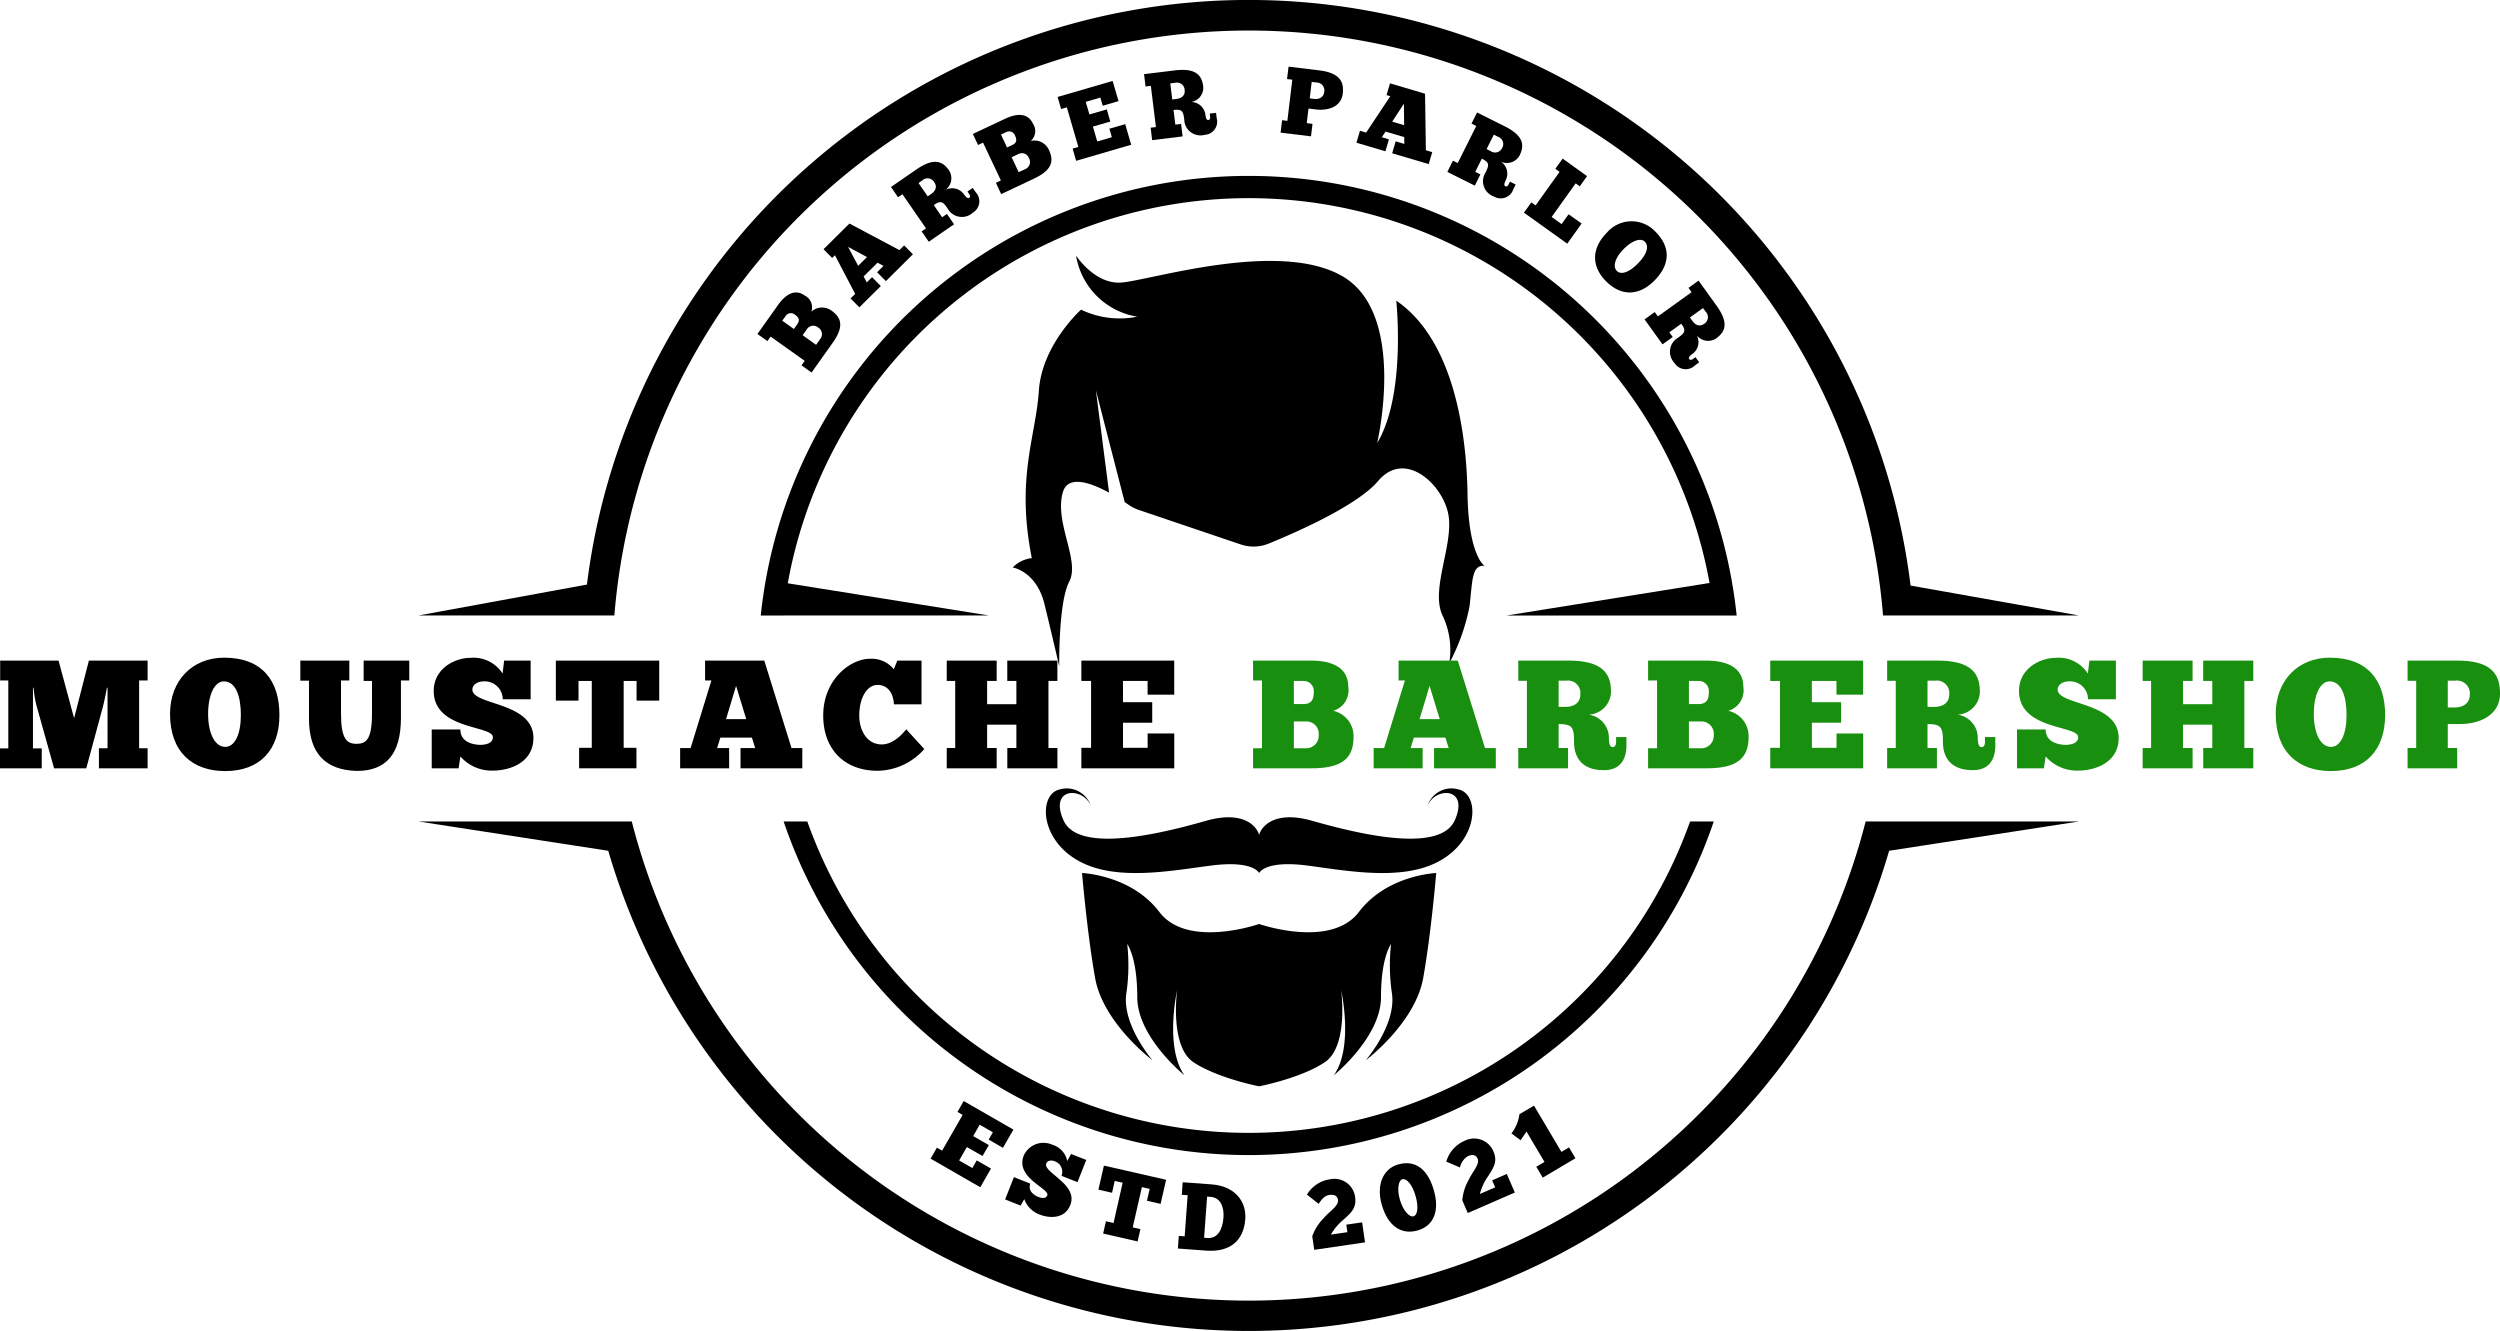 <svg xmlns="http://www.w3.org/2000/svg" xmlns:xlink="http://www.w3.org/1999/xlink" width="284.403" height="151.41" viewBox="0 0 284.403 151.41">
  <defs>
    <clipPath id="clip-path">
      <path id="Path_26" data-name="Path 26" d="M55.492,74.1H244.379v70.078H55.492Zm0,0"/>
    </clipPath>
    <clipPath id="clip-path-2">
      <path id="Path_28" data-name="Path 28" d="M55.492,167.535H244.379v57.973H55.492Zm0,0"/>
    </clipPath>
  </defs>
  <g id="Group_120" data-name="Group 120" transform="translate(-7.882 -74.098)">
    <path id="Path_22" data-name="Path 22" d="M162.473,177.844c-3.2,4.219-11.352,1.367-11.352,1.367s-8.152,2.852-11.351-1.367-8.793-4.43-8.793-4.43.574,6.824,1.488,11.953,6.527,9.348,6.527,9.348-3.445-3.988-2.988-7.524a22.025,22.025,0,0,0,.113-5.7s1.141,1.481,1.141,6.043,5.367,8.891,5.367,8.891c-2.281-3.192-.832-9.692-.832-9.692s-.879,6.387,1.863,8.207,7.465,2.739,7.465,2.739,4.731-.91,7.469-2.739,1.863-8.207,1.863-8.207,1.449,6.5-.836,9.692c0,0,5.367-4.332,5.367-8.891s1.145-6.043,1.145-6.043a22.025,22.025,0,0,0,.113,5.7c.457,3.536-2.988,7.524-2.988,7.524s5.613-4.215,6.531-9.348,1.481-11.953,1.481-11.953-5.594.211-8.793,4.43"/>
    <path id="Path_23" data-name="Path 23" d="M173.793,163.9a2.87,2.87,0,0,0-3.527,1.9c.836-2.2,4.8-2.2,3.121,1.6s-10.887,1.593-16.219.074c-4.566-1.3-5.9.91-6.047,1.621-.141-.707-1.476-2.922-6.043-1.621-5.332,1.519-14.543,3.726-16.219-.074s2.286-3.8,3.121-1.6a2.876,2.876,0,0,0-3.531-1.9c-2.789.61-2.254,7.3,4.446,9.043,4.015,1.047,9.043.1,12.773-.378,4.809-.625,5.453.851,5.453.851s.649-1.476,5.457-.855c3.727.484,8.754,1.429,12.774.382,6.7-1.746,7.23-8.433,4.441-9.043"/>
    <path id="Path_24" data-name="Path 24" d="M174.832,130.3c-.113-7.067-1.6-17.555-8.109-22,0,0,1.144,10.715-2.168,16.187,0,0,3.425-14.594-3.883-18.922s-22.383.571-25.356.684-5.023-3.082-5.023-3.082a8.424,8.424,0,0,0,6.965,6.957,10.16,10.16,0,0,1-6.395-.8s-4.453,3.988-4.8,9.234-2.625,9.918-.8,19.036a3.518,3.518,0,0,0-2.172,1.062s2.7.422,3.617,4.184,1.676,7.066,1.676,7.066-.118-7.258,1.14-9.652-1.75-6.762-.722-10.184c.593-1.976,3.179-1.055,5.25.07l-1.5-11.64,3.277,12.719c.172.117.332.222.465.316a4.5,4.5,0,0,0,1.137.574l11.613,3.93a4.547,4.547,0,0,0,3.164-.1c3.156-1.289,10.1-4.34,12.453-7.125,3.082-3.648,7.422.457,8,3.875s-2.055,8.438-.687,11.4a9.083,9.083,0,0,1,.769,5.472,22.873,22.873,0,0,0,2.317-6.5c.339-2.847.226-4.73,1.71-4.59,0,0-1.828-1.109-1.941-8.179"/>
    <g id="Group_1" data-name="Group 1" clip-path="url(#clip-path)">
      <path id="Path_25" data-name="Path 25" d="M77.773,144.113a72.4,72.4,0,0,1,144.325,0h22.281l-19.149-3.4A75.861,75.861,0,0,0,74.652,140.6l-19.16,3.515H77.773"/>
    </g>
    <g id="Group_2" data-name="Group 2" clip-path="url(#clip-path-2)">
      <path id="Path_27" data-name="Path 27" d="M220.121,167.551a72.438,72.438,0,0,1-140.367,0H55.492l21.586,3.332a75.9,75.9,0,0,0,145.715,0l21.586-3.332H220.121"/>
    </g>
    <path id="Path_29" data-name="Path 29" d="M200.148,167.551a53.3,53.3,0,0,1-100.425,0H97.031a55.851,55.851,0,0,0,105.809,0h-2.692"/>
    <path id="Path_30" data-name="Path 30" d="M96.984,144.113h23.387L97.5,140.453a53.283,53.283,0,0,1,104.863-.035l-23.09,3.7h26.172a55.812,55.812,0,0,0-111.019,0h2.559"/>
    <g id="Group_5" data-name="Group 5">
      <g id="Group_4" data-name="Group 4" transform="translate(113.513 205.771)">
        <g id="Group_3" data-name="Group 3">
          <path id="Path_33" data-name="Path 33" d="M4-6.418,3.293-5.18l.59.34L1.543-.773l-.59-.34L.234.137l5.652,3.25L7.105,1.266,5.484.336l-.5.871L3.48.344l.879-1.527L6.141-.16l.719-1.246L5.078-2.43,5.82-3.723l1.5.859-.477.836,1.621.934L9.656-3.168Zm0,0"/>
        </g>
      </g>
    </g>
    <g id="Group_8" data-name="Group 8">
      <g id="Group_7" data-name="Group 7" transform="translate(121.976 210.447)">
        <g id="Group_6" data-name="Group 6">
          <path id="Path_34" data-name="Path 34" d="M.25.1l1.762.7L2.43.063A2.913,2.913,0,0,0,4.168,1.816c1.2.469,2.887.484,3.5-1.086C8.6-1.633,4.523-2.961,4.934-4c.137-.352.609-.375.9-.262a1.264,1.264,0,0,1,.828,1.676l1.82.719,1-2.527L7.75-5.07l-.434.8a2.426,2.426,0,0,0-1.7-1.855A2.462,2.462,0,0,0,2.371-4.9C1.359-2.336,5.355-1.145,5.047-.359c-.168.422-.7.3-1.055.164-.414-.184-1.2-.66-.871-1.5L1.25-2.437Zm0,0"/>
        </g>
      </g>
    </g>
    <g id="Group_11" data-name="Group 11">
      <g id="Group_10" data-name="Group 10" transform="translate(131.625 214.03)">
        <g id="Group_9" data-name="Group 9">
          <path id="Path_35" data-name="Path 35" d="M8.914-5.719,1.84-7.332,1.215-4.594l1.551.355.3-1.348.906.2L2.934-.8,2.07-1,1.75.4l3.922.895.32-1.4-.875-.2L6.16-4.883l.887.2L6.738-3.332l1.551.355Zm0,0"/>
        </g>
      </g>
    </g>
    <g id="Group_14" data-name="Group 14">
      <g id="Group_13" data-name="Group 13" transform="translate(141.608 216.112)">
        <g id="Group_12" data-name="Group 12">
          <path id="Path_36" data-name="Path 36" d="M.27.02,3.516.258C6.168.449,7.762-.855,7.938-3.312,8.09-5.375,6.719-7.09,4.109-7.277L.82-7.52.715-6.094l.668.047-.34,4.68L.375-1.414ZM3.254-1.2l.34-4.684L4-5.855C5.148-5.773,5.543-4.648,5.457-3.5c-.1,1.352-.648,2.383-1.793,2.32Zm0,0"/>
        </g>
      </g>
    </g>
    <g id="Group_17" data-name="Group 17">
      <g id="Group_16" data-name="Group 16" transform="translate(157.126 216.319)">
        <g id="Group_15" data-name="Group 15">
          <path id="Path_37" data-name="Path 37" d="M.766-5.27c.273-.391.621-.922,1.2-1.008.492-.07.922.027,1,.574.1.664-.969,1.277-1.629,2.066A5.631,5.631,0,0,0,.039-1.59L.266-.039,6.043-.887,5.711-3.164l-1.8.262.125.855L2.156-1.77A6.253,6.253,0,0,1,3.551-3.437C4.574-4.344,5.09-4.855,4.91-6.086A2.373,2.373,0,0,0,2.02-8.055,3.643,3.643,0,0,0-.566-6.32Zm0,0"/>
        </g>
      </g>
    </g>
    <g id="Group_20" data-name="Group 20">
      <g id="Group_19" data-name="Group 19" transform="translate(165.96 214.853)">
        <g id="Group_18" data-name="Group 18">
          <path id="Path_38" data-name="Path 38" d="M3.176-.773C5.059-1.309,5.7-3.023,5.043-5.332S3.012-8.867.973-8.285c-1.727.492-2.5,2.367-1.863,4.57C-.16-1.156,1.438-.277,3.176-.773ZM2.715-2.383C2.3-2.266,1.551-2.961,1.168-4.3c-.363-1.266-.113-2.2.273-2.3.508-.145,1.16.637,1.512,1.875C3.316-3.465,3.2-2.52,2.715-2.383Zm0,0"/>
        </g>
      </g>
    </g>
    <g id="Group_23" data-name="Group 23">
      <g id="Group_22" data-name="Group 22" transform="translate(174.614 212.201)">
        <g id="Group_21" data-name="Group 21">
          <path id="Path_39" data-name="Path 39" d="M-.641-5.289A1.982,1.982,0,0,1,.25-6.574c.457-.2.9-.211,1.117.293.27.613-.6,1.488-1.031,2.422A5.627,5.627,0,0,0-.379-1.547L.246-.109,5.6-2.441,4.68-4.551l-1.664.727.348.793-1.746.758A6.311,6.311,0,0,1,2.523-4.25c.754-1.141,1.117-1.77.621-2.91A2.374,2.374,0,0,0-.16-8.3,3.651,3.651,0,0,0-2.2-5.953Zm0,0"/>
        </g>
      </g>
    </g>
    <g id="Group_26" data-name="Group 26">
      <g id="Group_25" data-name="Group 25" transform="translate(182.726 208.459)">
        <g id="Group_24" data-name="Group 24">
          <path id="Path_40" data-name="Path 40" d="M-1.859-4.645l.672-.988L.859-2.18l-.934.551L.66-.391,4.383-2.6,3.648-3.832l-.863.512L-.336-8.586l-1.656.98A4.539,4.539,0,0,1-2.9-5.422Zm0,0"/>
        </g>
      </g>
    </g>
    <g id="Group_29" data-name="Group 29">
      <g id="Group_28" data-name="Group 28" transform="translate(7.444 161.501)">
        <g id="Group_27" data-name="Group 27">
          <path id="Path_41" data-name="Path 41" d="M12.672-9.168v6.891h-.981V0H17.23V-2.277h-.965V-9.992h.965V-12.25h-6.68L8.867-5.7,7.1-12.25H.457v2.258h.926v7.73H.438V0h4.75V-2.262h-1V-9.168h.07a11.89,11.89,0,0,0,.371,2.176L6.59,0h3.664l1.84-6.816c.121-.406.367-1.562.508-2.352Zm0,0"/>
        </g>
      </g>
    </g>
    <g id="Group_32" data-name="Group 32">
      <g id="Group_31" data-name="Group 31" transform="translate(26.963 161.501)">
        <g id="Group_30" data-name="Group 30">
          <path id="Path_42" data-name="Path 42" d="M6.539.316c3.961,0,6.168-2.418,6.168-6.379,0-3.945-2-6.523-6.293-6.523-3.629,0-6.152,2.613-6.152,6.4C.262-1.8,2.875.316,6.539.316Zm0-2.754c-1.125,0-1.945-1.453-1.945-3.75,0-2.172.734-3.715,1.8-3.7,1.348,0,1.926,1.7,1.926,3.824C8.324-3.891,7.641-2.437,6.539-2.437Zm0,0"/>
        </g>
      </g>
    </g>
    <g id="Group_35" data-name="Group 35">
      <g id="Group_34" data-name="Group 34" transform="translate(41.786 161.501)">
        <g id="Group_33" data-name="Group 33">
          <path id="Path_43" data-name="Path 43" d="M.262-12.25v2.277h.984v4.328C1.246-1.664,3.137.191,6.676.3c3.3,0,5.031-1.875,5.031-6.027V-9.992h.949V-12.25H7.465v2.313h.949v3.715c0,3.016-.7,3.437-1.77,3.437-1.125,0-1.754-.6-1.754-3.418V-9.992h.945V-12.25Zm0,0"/>
        </g>
      </g>
    </g>
    <g id="Group_38" data-name="Group 38">
      <g id="Group_37" data-name="Group 37" transform="translate(56.556 161.501)">
        <g id="Group_36" data-name="Group 36">
          <path id="Path_44" data-name="Path 44" d="M.438,0H3.5l.2-1.348A4.727,4.727,0,0,0,7.359.262c2.086,0,4.648-.98,4.648-3.715,0-4.117-6.941-3.7-6.941-5.5,0-.613.7-.93,1.207-.93A2.05,2.05,0,0,1,8.52-7.852h3.172v-4.4H8.676L8.5-10.777a3.924,3.924,0,0,0-3.664-1.789C3.121-12.566.668-11.391.668-8.8c0,4.469,6.727,3.891,6.727,5.258,0,.734-.875.875-1.488.875C5.172-2.7,3.7-2.945,3.7-4.418H.438Zm0,0"/>
        </g>
      </g>
    </g>
    <g id="Group_41" data-name="Group 41">
      <g id="Group_40" data-name="Group 40" transform="translate(70.854 161.501)">
        <g id="Group_39" data-name="Group 39">
          <path id="Path_45" data-name="Path 45" d="M12.023-12.25H.262V-7.7H2.84V-9.937H4.348v7.605H2.91V0H9.43V-2.332H7.977V-9.937H9.445V-7.7h2.578Zm0,0"/>
        </g>
      </g>
    </g>
    <g id="Group_44" data-name="Group 44">
      <g id="Group_43" data-name="Group 43" transform="translate(84.993 161.501)">
        <g id="Group_42" data-name="Group 42">
          <path id="Path_46" data-name="Path 46" d="M14.16,0V-2.3H12.934l-3.1-9.953H3.1v2.258H3.82L1.453-2.3H.262V0H5.836V-2.3H4.469l.367-1.191H8.43L8.8-2.3H7.133V0ZM5.484-5.59,6.625-9.375,7.781-5.59Zm0,0"/>
        </g>
      </g>
    </g>
    <g id="Group_47" data-name="Group 47">
      <g id="Group_46" data-name="Group 46" transform="translate(101.27 161.501)">
        <g id="Group_45" data-name="Group 45">
          <path id="Path_47" data-name="Path 47" d="M9.711-4.434c-.16.176-1.316,1.719-2.789,1.719-1.664,0-2.559-1.563-2.559-3.3,0-1.91.824-3.469,2.086-3.469,1.246,0,1.8,1.066,1.859,2.207h3.137V-12.25H8.691l-.4.981a3.237,3.237,0,0,0-2.7-1.191C3.3-12.461.262-10.043.262-6.012.262-2.1,2.734.281,6.449.281a7.186,7.186,0,0,0,5.312-2.473Zm0,0"/>
        </g>
      </g>
    </g>
    <g id="Group_50" data-name="Group 50">
      <g id="Group_49" data-name="Group 49" transform="translate(115.147 161.501)">
        <g id="Group_48" data-name="Group 48">
          <path id="Path_48" data-name="Path 48" d="M.438-12.25v2.313H1.4v7.625H.438V0h5.68V-2.312H5.031V-4.961H8.359v2.648H7.328V0h5.7V-2.312H12.008V-9.937h1.016V-12.25h-5.7v2.313H8.359v2.645H5.031V-9.937H6.117V-12.25Zm0,0"/>
        </g>
      </g>
    </g>
    <g id="Group_53" data-name="Group 53">
      <g id="Group_52" data-name="Group 52" transform="translate(130.461 161.501)">
        <g id="Group_51" data-name="Group 51">
          <path id="Path_49" data-name="Path 49" d="M.438-12.25v2.313H1.543v7.605H.438V0h10.57V-3.961H7.977v1.629h-2.8V-5.187H8.5V-7.52H5.172V-9.937h2.8v1.559h3.031V-12.25Zm0,0"/>
        </g>
      </g>
    </g>
    <g id="Group_56" data-name="Group 56">
      <g id="Group_55" data-name="Group 55" transform="translate(149.992 161.501)">
        <g id="Group_54" data-name="Group 54">
          <path id="Path_50" data-name="Path 50" d="M.438,0H7.1c3.383,0,4.77-1.086,4.77-3.559a2.94,2.94,0,0,0-2.316-2.98,2.427,2.427,0,0,0,1.719-2.715c0-1.91-1.383-3-4.293-3H.438v2.258H1.453v7.715H.438ZM5.082-9.937H6.188A1.149,1.149,0,0,1,7.344-8.66c0,.844-.262,1.352-1.191,1.352H5.082Zm0,7.66V-5.328H6.434A1.4,1.4,0,0,1,7.906-3.785,1.426,1.426,0,0,1,6.484-2.277Zm0,0" fill="#188f0e"/>
        </g>
      </g>
    </g>
    <g id="Group_59" data-name="Group 59">
      <g id="Group_58" data-name="Group 58" transform="translate(163.887 161.501)">
        <g id="Group_57" data-name="Group 57">
          <path id="Path_51" data-name="Path 51" d="M14.16,0V-2.3H12.934l-3.1-9.953H3.1v2.258H3.82L1.453-2.3H.262V0H5.836V-2.3H4.469l.367-1.191H8.43L8.8-2.3H7.133V0ZM5.484-5.59,6.625-9.375,7.781-5.59Zm0,0" fill="#188f0e"/>
        </g>
      </g>
    </g>
    <g id="Group_62" data-name="Group 62">
      <g id="Group_61" data-name="Group 61" transform="translate(180.164 161.501)">
        <g id="Group_60" data-name="Group 60">
          <path id="Path_52" data-name="Path 52" d="M.438-12.25v2.293h.98v7.645H.438V0H6.1V-2.312H5.031V-5.031c1.559,0,1.75.387,1.75,1.98C6.781-1,7.887.211,10.184.211c1.945,0,2.559-1.352,2.559-2.8v-.965H11.566v.578c0,.352-.141.563-.4.563-.316,0-.422-.437-.422-1.191A2.652,2.652,0,0,0,8.449-6.1a2.675,2.675,0,0,0,2.539-2.543c0-2-.789-3.609-4.855-3.609ZM5.031-9.973h.875A1.416,1.416,0,0,1,7.5-8.414c0,.93-.664,1.422-1.68,1.422H5.031Zm0,0" fill="#188f0e"/>
        </g>
      </g>
    </g>
    <g id="Group_65" data-name="Group 65">
      <g id="Group_64" data-name="Group 64" transform="translate(194.934 161.501)">
        <g id="Group_63" data-name="Group 63">
          <path id="Path_53" data-name="Path 53" d="M.438,0H7.1c3.383,0,4.77-1.086,4.77-3.559a2.94,2.94,0,0,0-2.316-2.98,2.427,2.427,0,0,0,1.719-2.715c0-1.91-1.383-3-4.293-3H.438v2.258H1.453v7.715H.438ZM5.082-9.937H6.188A1.149,1.149,0,0,1,7.344-8.66c0,.844-.262,1.352-1.191,1.352H5.082Zm0,7.66V-5.328H6.434A1.4,1.4,0,0,1,7.906-3.785,1.426,1.426,0,0,1,6.484-2.277Zm0,0" fill="#188f0e"/>
        </g>
      </g>
    </g>
    <g id="Group_68" data-name="Group 68">
      <g id="Group_67" data-name="Group 67" transform="translate(208.829 161.501)">
        <g id="Group_66" data-name="Group 66">
          <path id="Path_54" data-name="Path 54" d="M.438-12.25v2.313H1.543v7.605H.438V0h10.57V-3.961H7.977v1.629h-2.8V-5.187H8.5V-7.52H5.172V-9.937h2.8v1.559h3.031V-12.25Zm0,0" fill="#188f0e"/>
        </g>
      </g>
    </g>
    <g id="Group_71" data-name="Group 71">
      <g id="Group_70" data-name="Group 70" transform="translate(222.128 161.501)">
        <g id="Group_69" data-name="Group 69">
          <path id="Path_55" data-name="Path 55" d="M.438-12.25v2.293h.98v7.645H.438V0H6.1V-2.312H5.031V-5.031c1.559,0,1.75.387,1.75,1.98C6.781-1,7.887.211,10.184.211c1.945,0,2.559-1.352,2.559-2.8v-.965H11.566v.578c0,.352-.141.563-.4.563-.316,0-.422-.437-.422-1.191A2.652,2.652,0,0,0,8.449-6.1a2.675,2.675,0,0,0,2.539-2.543c0-2-.789-3.609-4.855-3.609ZM5.031-9.973h.875A1.416,1.416,0,0,1,7.5-8.414c0,.93-.664,1.422-1.68,1.422H5.031Zm0,0" fill="#188f0e"/>
        </g>
      </g>
    </g>
    <g id="Group_74" data-name="Group 74">
      <g id="Group_73" data-name="Group 73" transform="translate(236.898 161.501)">
        <g id="Group_72" data-name="Group 72">
          <path id="Path_56" data-name="Path 56" d="M.438,0H3.5l.2-1.348A4.727,4.727,0,0,0,7.359.262c2.086,0,4.648-.98,4.648-3.715,0-4.117-6.941-3.7-6.941-5.5,0-.613.7-.93,1.207-.93A2.05,2.05,0,0,1,8.52-7.852h3.172v-4.4H8.676L8.5-10.777a3.924,3.924,0,0,0-3.664-1.789C3.121-12.566.668-11.391.668-8.8c0,4.469,6.727,3.891,6.727,5.258,0,.734-.875.875-1.488.875C5.172-2.7,3.7-2.945,3.7-4.418H.438Zm0,0" fill="#188f0e"/>
        </g>
      </g>
    </g>
    <g id="Group_77" data-name="Group 77">
      <g id="Group_76" data-name="Group 76" transform="translate(251.195 161.501)">
        <g id="Group_75" data-name="Group 75">
          <path id="Path_57" data-name="Path 57" d="M.438-12.25v2.313H1.4v7.625H.438V0h5.68V-2.312H5.031V-4.961H8.359v2.648H7.328V0h5.7V-2.312H12.008V-9.937h1.016V-12.25h-5.7v2.313H8.359v2.645H5.031V-9.937H6.117V-12.25Zm0,0" fill="#188f0e"/>
        </g>
      </g>
    </g>
    <g id="Group_80" data-name="Group 80">
      <g id="Group_79" data-name="Group 79" transform="translate(266.509 161.501)">
        <g id="Group_78" data-name="Group 78">
          <path id="Path_58" data-name="Path 58" d="M6.539.316c3.961,0,6.168-2.418,6.168-6.379,0-3.945-2-6.523-6.293-6.523-3.629,0-6.152,2.613-6.152,6.4C.262-1.8,2.875.316,6.539.316Zm0-2.754c-1.125,0-1.945-1.453-1.945-3.75,0-2.172.734-3.715,1.8-3.7,1.348,0,1.926,1.7,1.926,3.824C8.324-3.891,7.641-2.437,6.539-2.437Zm0,0" fill="#188f0e"/>
        </g>
      </g>
    </g>
    <g id="Group_83" data-name="Group 83">
      <g id="Group_82" data-name="Group 82" transform="translate(281.332 161.501)">
        <g id="Group_81" data-name="Group 81">
          <path id="Path_59" data-name="Path 59" d="M.438-12.25v2.293h.98v7.645H.438V0H6.082V-2.312H5.012V-5.031H6.344c2.508,0,4.609-1.156,4.609-3.469,0-2-.769-3.75-4.836-3.75ZM5.012-9.973h.879A1.467,1.467,0,0,1,7.52-8.379c0,.93-.7,1.457-1.719,1.457H5.012Zm0,0" fill="#188f0e"/>
        </g>
      </g>
    </g>
    <g id="Group_86" data-name="Group 86">
      <g id="Group_85" data-name="Group 85" transform="translate(100.049 116.697)">
        <g id="Group_84" data-name="Group 84">
          <path id="Path_60" data-name="Path 60" d="M.156-.219,2.539-3.57C3.75-5.27,3.7-6.355,2.457-7.238a1.809,1.809,0,0,0-2.324.094A1.5,1.5,0,0,0-.621-8.98c-.957-.684-2-.375-3.043,1.086L-6-4.605l1.137.809.363-.512L-.625-1.547l-.363.512ZM-3.176-6.113l.395-.555a.706.706,0,0,1,1.055-.125c.426.3.586.617.254,1.082l-.383.539ZM.672-3.371-.859-4.465l.484-.676a.862.862,0,0,1,1.3-.187.877.877,0,0,1,.25,1.25Zm0,0"/>
        </g>
      </g>
    </g>
    <g id="Group_89" data-name="Group 89">
      <g id="Group_88" data-name="Group 88" transform="translate(105.527 109.174)">
        <g id="Group_87" data-name="Group 87">
          <path id="Path_61" data-name="Path 61" d="M6.211-6.148l-1-1.008-.539.531-5.684-3.02L-3.961-6.723l.984.992.316-.312,2.3,4.4-.523.52,1,1.008L2.559-2.535l-1-1.008-.6.594-.359-.68L2.184-5.191l.68.363-.73.723,1,1.008ZM-.02-4.836-1.164-6.988.984-5.832Zm0,0"/>
        </g>
      </g>
    </g>
    <g id="Group_92" data-name="Group 92">
      <g id="Group_91" data-name="Group 91" transform="translate(113.317 101.749)">
        <g id="Group_90" data-name="Group 90">
          <path id="Path_62" data-name="Path 62" d="M-4.074-6.379l.8,1.168.5-.344L-.09-1.672l-.5.344L.223-.152,3.1-2.137,2.289-3.312l-.547.375L.793-4.32c.793-.547,1.023-.418,1.582.395a1.844,1.844,0,0,0,2.871.461,1.5,1.5,0,0,0,.316-2.32l-.336-.488-.6.41.2.293c.121.18.125.336-.008.426-.16.113-.367-.074-.633-.457a1.638,1.638,0,0,0-2.039-.457,1.658,1.658,0,0,0,.4-2.184C1.852-9.258.887-9.8-1.18-8.375Zm3.133-.449L-.5-7.137A.872.872,0,0,1,.859-6.9c.328.473.16.953-.355,1.309l-.4.277Zm0,0"/>
        </g>
      </g>
    </g>
    <g id="Group_95" data-name="Group 95">
      <g id="Group_94" data-name="Group 94" transform="translate(121.53 96.293)">
        <g id="Group_93" data-name="Group 93">
          <path id="Path_63" data-name="Path 63" d="M.246-.113,3.965-1.867C5.852-2.754,6.34-3.727,5.691-5.105A1.808,1.808,0,0,0,3.617-6.16a1.5,1.5,0,0,0,.242-1.969C3.359-9.2,2.3-9.441.676-8.676L-2.977-6.957-2.383-5.7l.57-.266,2.027,4.3-.57.27ZM.227-6.887l.617-.289a.708.708,0,0,1,.98.41c.223.469.207.824-.309,1.066l-.6.281ZM2.238-2.609l-.8-1.7.754-.355a.865.865,0,0,1,1.227.477.879.879,0,0,1-.395,1.215Zm0,0"/>
        </g>
      </g>
    </g>
    <g id="Group_98" data-name="Group 98">
      <g id="Group_97" data-name="Group 97" transform="translate(130.046 92.465)">
        <g id="Group_96" data-name="Group 96">
          <path id="Path_64" data-name="Path 64" d="M-1.852-7.336l.4,1.371L-.8-6.156.512-1.648l-.652.191.4,1.383L6.523-1.9,5.84-4.246l-1.8.523.281.965L2.66-2.273,2.168-3.965l1.977-.574-.4-1.383-1.977.574L1.352-6.781l1.66-.484.27.926,1.8-.523L4.41-9.16Zm0,0"/>
        </g>
      </g>
    </g>
    <g id="Group_101" data-name="Group 101">
      <g id="Group_100" data-name="Group 100" transform="translate(138.682 90.073)">
        <g id="Group_99" data-name="Group 99">
          <path id="Path_65" data-name="Path 65" d="M-.652-7.539-.48-6.133l.6-.074L.7-1.523l-.6.074L.27-.031,3.738-.457,3.563-1.875,2.906-1.8,2.7-3.461c.957-.117,1.1.105,1.223,1.082A1.842,1.842,0,0,0,6.254-.637a1.5,1.5,0,0,0,1.355-1.91l-.07-.59-.719.086.043.355c.027.215-.043.355-.207.375-.191.023-.289-.238-.344-.7A1.64,1.64,0,0,0,4.719-4.371a1.647,1.647,0,0,0,1.363-1.75c-.148-1.223-.754-2.152-3.246-1.844ZM2.332-6.488l.535-.066a.878.878,0,0,1,1.1.836c.066.57-.3.922-.926,1l-.484.059Zm0,0"/>
        </g>
      </g>
    </g>
    <g id="Group_104" data-name="Group 104">
      <g id="Group_103" data-name="Group 103" transform="translate(153.295 89.158)">
        <g id="Group_102" data-name="Group 102">
          <path id="Path_66" data-name="Path 66" d="M1.176-7.477,1-6.066l.6.07L1.039-1.312l-.6-.074L.27.031,3.727.449,3.9-.969l-.656-.078.2-1.664.813.1C5.8-2.43,7.168-2.98,7.34-4.4c.148-1.227-.2-2.355-2.687-2.656ZM3.809-5.742l.535.066a.9.9,0,0,1,.883,1.1c-.07.57-.535.84-1.16.766l-.484-.059Zm0,0"/>
        </g>
      </g>
    </g>
    <g id="Group_107" data-name="Group 107">
      <g id="Group_106" data-name="Group 106" transform="translate(162.032 90.286)">
        <g id="Group_105" data-name="Group 105">
          <path id="Path_67" data-name="Path 67" d="M8.383,2.48l.4-1.359L8.059.906,7.965-5.527,3.98-6.707,3.586-5.371l.426.129L1.262-1.105l-.7-.207L.156.047l3.3.977.4-1.359L3.047-.578l.426-.641L5.6-.59l.008.773L4.625-.109l-.4,1.359ZM4.227-2.348,5.563-4.391l.023,2.445Zm0,0"/>
        </g>
      </g>
    </g>
    <g id="Group_110" data-name="Group 110">
      <g id="Group_109" data-name="Group 109" transform="translate(172.292 93.534)">
        <g id="Group_108" data-name="Group 108">
          <path id="Path_68" data-name="Path 68" d="M3.625-6.641,2.992-5.375l.539.273L1.422-.887l-.543-.27L.242.121,3.367,1.684,4,.406,3.414.113l.75-1.5c.863.43.863.7.422,1.578A1.843,1.843,0,0,0,5.563,2.93,1.506,1.506,0,0,0,7.75,2.086l.266-.531L7.367,1.23l-.16.32c-.1.191-.23.27-.375.2-.176-.09-.113-.359.094-.777a1.638,1.638,0,0,0-.578-2.008,1.65,1.65,0,0,0,2.105-.7C9-2.836,9.016-3.945,6.77-5.066ZM5.531-4.117l.484.242a.878.878,0,0,1,.449,1.3.886.886,0,0,1-1.32.316l-.437-.219Zm0,0"/>
        </g>
      </g>
    </g>
    <g id="Group_113" data-name="Group 113">
      <g id="Group_112" data-name="Group 112" transform="translate(181.029 98.134)">
        <g id="Group_111" data-name="Group 111">
          <path id="Path_69" data-name="Path 69" d="M4.621-5.992l-.832,1.16.484.348L1.543-.668l-.484-.344L.219.156,5.145,3.684,6.781,1.395,5.3.34,4.5,1.457,3.371.645,6.1-3.176l.469.336L7.4-4Zm0,0"/>
        </g>
      </g>
    </g>
    <g id="Group_116" data-name="Group 116">
      <g id="Group_115" data-name="Group 115" transform="translate(187.891 103.16)">
        <g id="Group_114" data-name="Group 114">
          <path id="Path_70" data-name="Path 70" d="M2.734,2.973c1.742,1.719,3.758,1.613,5.477-.129s1.949-3.73.063-5.59A3.7,3.7,0,0,0,2.8-2.605C.9-.68,1.125,1.387,2.734,2.973Zm1.2-1.207C3.434,1.277,3.7.281,4.7-.727c.941-.957,1.934-1.312,2.4-.844.59.586.109,1.586-.812,2.516C5.344,1.9,4.414,2.242,3.93,1.766Zm0,0"/>
        </g>
      </g>
    </g>
    <g id="Group_119" data-name="Group 119">
      <g id="Group_118" data-name="Group 118" transform="translate(194.813 110.213)">
        <g id="Group_117" data-name="Group 117">
          <path id="Path_71" data-name="Path 71" d="M6.3-4.191l-1.148.824.352.492L1.672-.121,1.316-.613.156.219,2.2,3.059l1.16-.836-.383-.535L4.332.711c.563.781.438,1.016-.359,1.59a1.841,1.841,0,0,0-.41,2.879,1.5,1.5,0,0,0,2.328.273l.48-.348-.422-.59-.289.211c-.176.125-.332.129-.426,0-.113-.16.066-.371.445-.641A1.64,1.64,0,0,0,6.1,2.039a1.649,1.649,0,0,0,2.187.355c1-.719,1.527-1.7.063-3.73ZM6.809-1.07l.316.437A.874.874,0,0,1,6.918.73C6.453,1.066,5.969.906,5.6.4L5.316,0Zm0,0"/>
        </g>
      </g>
    </g>
  </g>
</svg>
